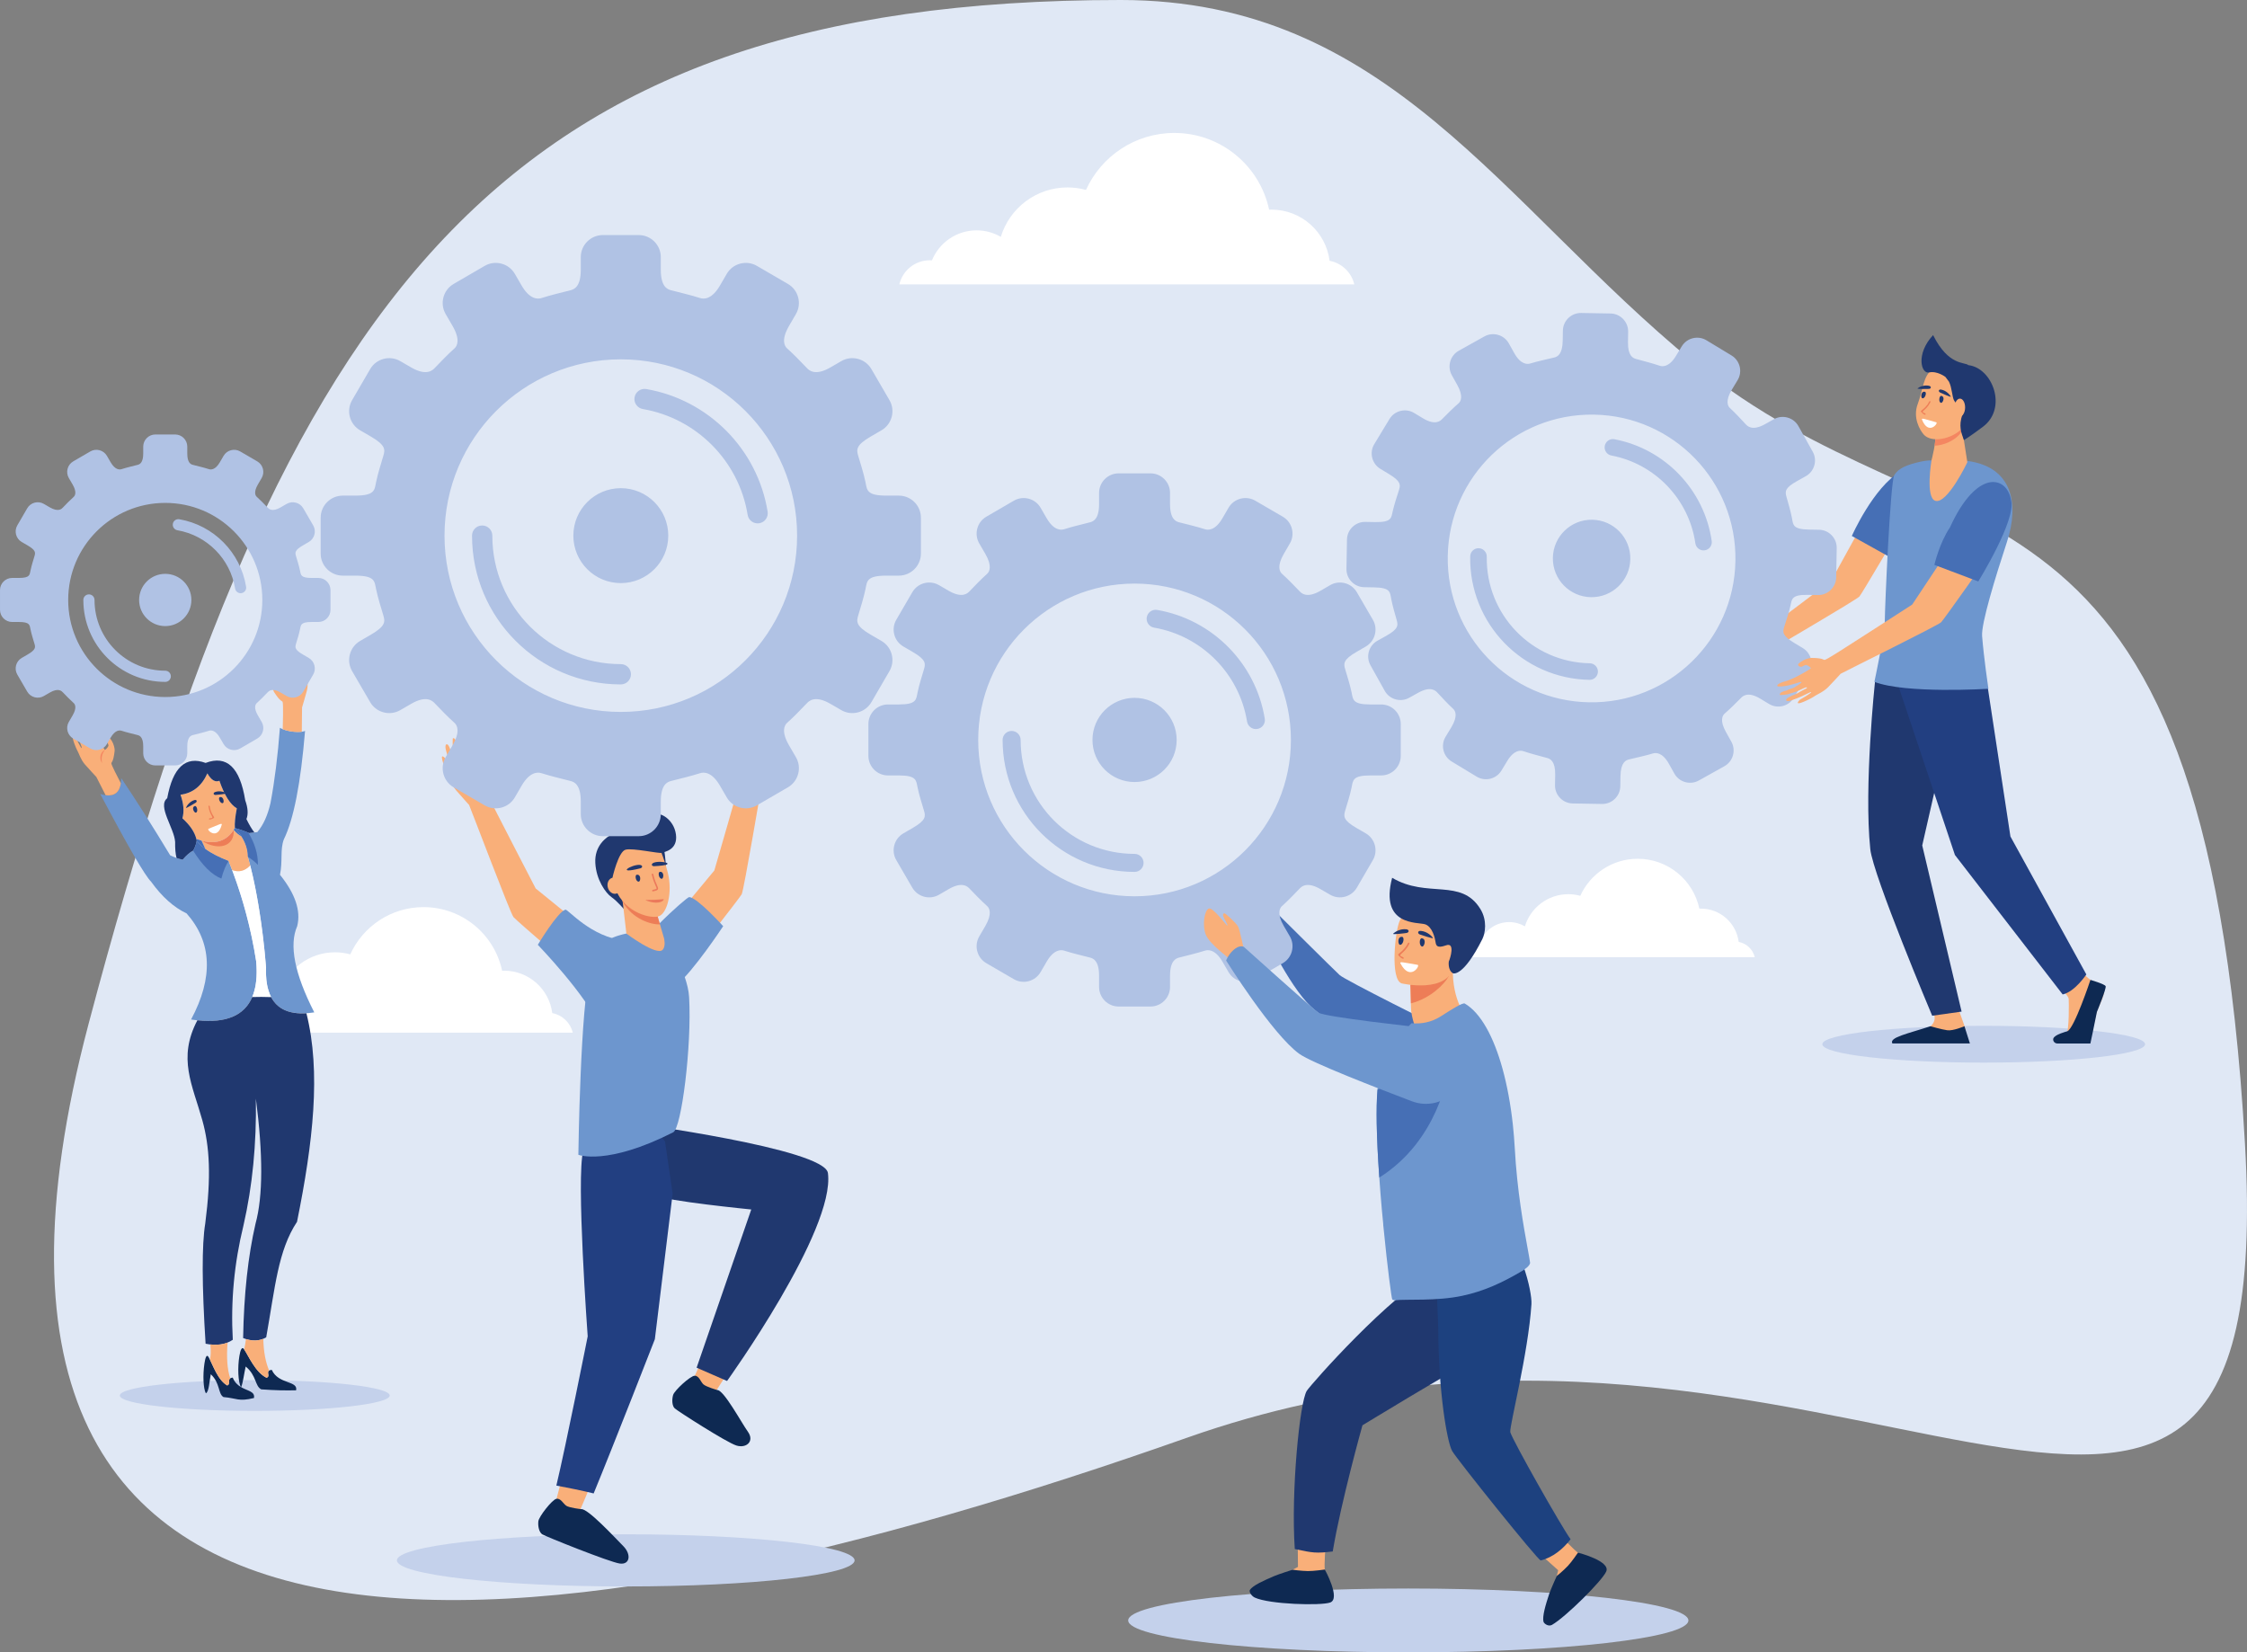 <?xml version="1.0" encoding="UTF-8"?><svg id="a" xmlns="http://www.w3.org/2000/svg" viewBox="0 0 2135.23 1570.17"><rect x="0" y="0" width="2135.23" height="1570.17" fill="#808080" stroke="none"/><path d="M1065.04,0c253.91,0,360.89,193.61,544.19,344.12,242.62,199.21,485.2,69.53,524.06,742.59,34.56,599.04-396.84,64.85-1005.13,279.43C519.89,1580.74-99.63,1667.14,84.2,972.86,268.03,278.58,475.07,0,1065.04,0Z" style="fill:#e0e8f5; fill-rule:evenodd;"/><path d="M594.61,1457.97c120.1,0,217.46,11.1,217.46,24.79s-97.36,24.78-217.46,24.78-217.45-11.09-217.45-24.78,97.36-24.79,217.45-24.79Z" style="fill:#c4d1eb; fill-rule:evenodd;"/><path d="M1338.24,1509.49c147,0,266.18,13.59,266.18,30.34s-119.17,30.34-266.18,30.34-266.16-13.58-266.16-30.34,119.16-30.34,266.16-30.34Z" style="fill:#c4d1eb; fill-rule:evenodd;"/><path d="M1654.16,605.4c10.89-.52,10.55,1.34,11.95,1.2,1.63-.1,19.24-13.5,19.24-13.5,0,0,52.07-39.09,54.8-41.29l32.49-58.94,33.87,7.83s-37.05,63.15-39.57,66.13c-2.49,2.92-79.06,47.6-85.69,51.78,0,0-6.05,7.86-10.01,12.67-3.97,4.81-9.87,7.58-11.2,8.78-.2,.15-4.84,3.86-11.76,6.82-5.97,2.63-1.52-2.54-1.52-2.54,0,0,10.2-6.81,9.53-7.5-.52-.57-5.87,3.48-12.44,6.42-1.69,.76-3.35,1.47-4.89,2.12-4.05,1.75-6.3-.19-2.35-2.72,1.39-.89,3.74-2.28,5.55-3.04,1.97-.87,3.5-2.27,5.04-3.2,3.05-1.88,5.32-3.26,5.17-3.32-.19-.09,.15-.91-1.67-.15-2.2,.89-6.41,3.82-9.74,4.9-1.88,.61-5.73,2.11-5.73,2.11,0,0-6.53,1.76-6.71,1.4-1.04-1.83,3.27-4.43,5.91-4.89,1.54-1.22,5.63-2.67,5.63-2.67,0,0,7.62-4.83,6.96-5.92-.53-.92-21.03,7.12-21.96,5.24-.74-1.58,5.31-4.29,5.31-4.29,0,0,3.79-1.34,5.02-1.9,1.43-.65,5.59-2.91,5.59-2.91,0,0,14.08-8.46,13.36-9.46-.7-.99-3.57-2.74-4.63-2.5-1.06,.23-2.78,1.66-3.81,1.84-1.07,.23-2.64-.39-3.03-1.64-.36-1.29,4.32-4.31,4.32-4.31,0,0,3.8-2.42,6.96-2.55Z" style="fill:#f9af79; fill-rule:evenodd;"/><path d="M1759.72,509.31l34.84,19.39s14.92-29.13,21.25-43.38c7.66-17.28,15.45-40.1,13.16-40.53-6.46-1.17-15.21-1.39-22.77,3.01-26.16,15.32-46.47,61.5-46.47,61.5Z" style="fill:#466fb5; fill-rule:evenodd;"/><path d="M1214.42,875.45s-7.71-19.95-9.87-22.72c-2.17-2.78-13.28-10.08-14.19-9.66-.92,.41-1.27,1.35-.2,3.19,1.07,1.84,5.71,7.13,4.76,7.23-.95,.11-15.47-14.36-18.95-12.28-3.48,2.08-3.55,15.43,1.23,23.41,4.79,8.01,23.99,17.13,24.98,18.35,8.41,10.39,12.24-7.52,12.24-7.52Z" style="fill:#f9af79; fill-rule:evenodd;"/><path d="M1205.88,872.33c6.55-4.45,7.86-4.27,7.86-4.27,0,0,54.02,53.72,59.3,58.54,5.29,4.81,95.83,49.86,95.83,49.86l1.77,73.55s-111.73-80.98-124.88-93.45c-21.75-20.6-47.18-75.82-47.18-75.82,0,0,2.15-4.92,7.29-8.41Z" style="fill:#466fb5; fill-rule:evenodd;"/><path d="M593.99,865.18s-7.22-8.73-12.88-12.65c-5.65-3.98-14.56-16.46-15.41-32.56-.85-16.15,10.15-24.51,16.44-27.51,6.28-3.04,31.14-7.39,40.16-4.8,9.04,2.59,10.42,34.95,10.42,34.95l-8.88,26.73-29.86,15.83Z" style="fill:#20386f; fill-rule:evenodd;"/><path d="M658.97,1310.16l.13,19.71,21.12-7.73s11.72-18.3,26.96-42.73c-9.64-4.2-19.66-7.75-29.71-11.4-10.4,24.6-18.5,42.15-18.5,42.15Z" style="fill:#f9af79; fill-rule:evenodd;"/><path d="M681.53,1320.87s-10.61-3.03-13.18-5.44c-2.59-2.4-4.09-8.3-8.3-8.12-4.2,.19-19.18,13.98-20.41,18.25-1.29,4.49-1.05,10.42,1.59,12.8,2.62,2.44,49.05,32.25,58.48,35.23,9.42,2.99,17.5-3.92,11.02-13.03-6.47-9.13-23-39.91-29.21-39.68Z" style="fill:#0e2952; fill-rule:evenodd;"/><path d="M598.4,1066.86s185.34,24.56,188.35,47.86c7.04,54.46-95.86,197.56-95.86,197.56l-28.93-12.62,51.93-150.34s-82.79-8.19-90.19-13.35c-7.41-5.16-25.3-69.11-25.3-69.11Z" style="fill:#20386f; fill-rule:evenodd;"/><path d="M528.07,1427.22l3.39,19.43,19.54-11.11s8.57-19.98,19.55-46.63c-10.21-2.52-20.67-4.4-31.19-6.33-6.23,25.97-11.3,44.63-11.3,44.63Z" style="fill:#f9af79; fill-rule:evenodd;"/><path d="M552.11,1434.07s-10.99-1.26-13.92-3.17c-2.94-1.93-5.42-7.51-9.51-6.64-4.11,.85-16.62,16.92-17.11,21.3-.54,4.65,.68,10.45,3.67,12.41,3,1.96,63.82,26.38,73.62,27.77,9.8,1.41,11.25-8.71,3.36-16.61-7.88-7.95-34.04-36.33-40.11-35.06Z" style="fill:#0e2952; fill-rule:evenodd;"/><path d="M631.94,1084.64l-17.46-22.83s-53.34,8.01-60.25,32.08c-6.91,24.05,4.23,175.99,4.23,175.99,0,0-20.74,104.04-29.78,141.79,10.53,1.93,25.22,4.94,35.44,7.48,19.02-46.13,58.15-146.53,58.15-146.53l16.91-138.31-7.25-49.68Z" style="fill:#223f81; fill-rule:evenodd;"/><path d="M701.17,713.47c3.72,11.85,5.49,10.75,5.93,12.29,.51,1.78-6.59,26.05-6.59,26.05,0,0-20.47,71.54-21.72,75.4l-48.72,58.68,21.28,33.06s51.35-65.28,53.45-69.18c2.12-3.86,18.88-103.91,20.63-112.7,0,0,5.83-9.66,9.3-15.84,3.46-6.18,4.08-13.66,4.79-15.55,.11-.28,2.14-6.72,2.59-15.37,.38-7.44-3.3-.55-3.3-.55,0,0-3.11,13.64-4.1,13.25-.77-.33,1.35-7.72,1.85-15.96,.13-2.1,.25-4.2,.35-6.08,.25-5.03-2.68-6.63-3.76-1.4-.39,1.83-.93,4.94-1.04,7.2-.11,2.41-.95,4.64-1.36,6.68-.78,4.03-1.29,6.98-1.44,6.85-.19-.17-.88,.52-.82-1.72,.09-2.72,1.49-8.42,1.33-12.39-.11-2.27-.02-7.01-.02-7.01,0,0-1.19-7.16-1.62-7.24-2.33-.36-2.87,4.77-2.33,7.84-.64,2.14-.58,7.11-.58,7.11,0,0-2.08,10.09-3.47,9.81-.59-.1-.04-6.48-.46-12.8-.38-5.85-1.69-11.69-2.83-11.8-1.93-.17-2.18,6.41-2.18,6.41,0,0,.06,4.61-.03,6.13-.12,1.79-.83,7.16-.83,7.16,0,0-3.36,18.52-4.66,18.13-1.3-.39-4.24-2.72-4.41-3.94-.19-1.21,.63-3.64,.46-4.86-.18-1.21-1.43-2.65-2.9-2.54-1.46,.11-2.81,6.37-2.81,6.37,0,0-1.06,5.07,.02,8.51Z" style="fill:#f9af79; fill-rule:evenodd;"/><path d="M654.96,852.44c-2.36-.15-56.25,47.67-54.41,62.2,1.81,14.52,26.65,33.66,42.31,21.34,15.65-12.36,44.35-55.87,44.35-55.87,0,0-24.64-27.21-32.25-27.67Z" style="fill:#6d96ce; fill-rule:evenodd;"/><path d="M630.78,890.27c.66,.45,22.63,32.13,24.06,57.43,2.61,46.27-7.24,124.26-15.11,128.27-63.05,32.01-90.14,21.38-90.14,21.38,0,0,1.82-142.19,11.49-176.07,4.03-14.07,9.81-26.53,24.12-31.42,3.26-1.16,30.31-10.21,45.58,.41Z" style="fill:#6d96ce; fill-rule:evenodd;"/><path d="M623.12,864.74l7.82,26.65s2.04,7.47-1.21,11.12c-5.57,6.34-34.51-15.37-34.51-15.37l-5.01-43.24,32.9,20.85Z" style="fill:#f9af79; fill-rule:evenodd;"/><path d="M591.73,856.92c9.12,16.29,26.59,21.77,35.41,21.5l-4.01-13.67-32.9-20.85,1.5,13.03Z" style="fill:#ed7d57; fill-rule:evenodd;"/><path d="M595.82,798.44c11.74-7.35,27.31-1.98,32.29,10.73,2.16,5.49,4.59,12.53,6.54,20.33,4.7,18.83-.83,39.51-9.41,41.46-8.58,2.01-35.13-4.77-42.18-31.39-4.36-16.46,.44-33.42,12.76-41.13Z" style="fill:#f9af79; fill-rule:evenodd;"/><path d="M589.87,840.22c.97,4.18-1.03,8.18-4.43,9-3.41,.77-6.95-1.97-7.92-6.16-.95-4.15,1.03-8.18,4.44-8.95,3.4-.82,6.94,1.93,7.92,6.11Z" style="fill:#f9af79; fill-rule:evenodd;"/><path d="M581.95,834.1s-3.51-8.72-4.24-17.62c-.71-8.86,4.32-22.43,12.88-25.83,8.53-3.4,29.82-3.73,31.49-9.85,1.67-6.12,1.76-5.56,2.53-6.58,1.73-2.39,15.61,3.69,17.69,18.59,2.09,14.89-11.05,16.73-13.5,17.58-2.46,.91-27.3-4.72-34.26-3-6.97,1.66-12.58,26.71-12.58,26.71Z" style="fill:#20386f; fill-rule:evenodd;"/><path d="M464.98,737.05c-1.35,12.35-3.3,11.61-3.42,13.2-.15,1.84,11.52,24.28,11.52,24.28,0,0,33.98,66.19,35.96,69.74l59.19,48.1-14.45,36.55s-63.06-54.05-65.87-57.47c-2.83-3.37-38.71-98.26-42.14-106.54,0,0-7.6-8.35-12.2-13.73-4.6-5.39-6.65-12.61-7.72-14.33-.16-.25-3.4-6.17-5.52-14.57-1.82-7.23,3.13-1.18,3.13-1.18,0,0,5.69,12.78,6.59,12.2,.69-.47-2.82-7.31-4.92-15.3-.54-2.03-1.06-4.07-1.53-5.9-1.22-4.89,1.33-7.03,3.41-2.11,.73,1.72,1.87,4.67,2.42,6.86,.57,2.34,1.84,4.36,2.63,6.29,1.55,3.8,2.62,6.6,2.75,6.44,.15-.2,.96,.34,.47-1.84-.61-2.65-3.1-7.97-3.71-11.9-.34-2.25-1.33-6.88-1.33-6.88,0,0-.23-7.25,.18-7.41,2.22-.81,3.74,4.12,3.81,7.24,1.04,1.98,1.95,6.87,1.95,6.87,0,0,4,9.49,5.31,8.95,.56-.22-1.22-6.37-2.04-12.64-.76-5.81-.61-11.8,.49-12.12,1.86-.55,3.38,5.87,3.38,5.87,0,0,.84,4.53,1.23,6.01,.46,1.73,2.2,6.86,2.2,6.86,0,0,6.9,17.51,8.1,16.88,1.2-.64,3.63-3.5,3.56-4.72-.06-1.23-1.32-3.45-1.4-4.68-.05-1.23,.89-2.88,2.35-3.06,1.46-.18,4,5.7,4,5.7,0,0,2.02,4.77,1.63,8.36Z" style="fill:#f9af79; fill-rule:evenodd;"/><path d="M537.32,864.4c2.29-.61,24.41,26.39,56.59,29.4,1.05,14.59-6.93,89.84-24.68,80.81-11.61-28.48-58.17-76.81-58.17-76.81,0,0,18.89-31.47,26.26-33.4Z" style="fill:#6d96ce; fill-rule:evenodd;"/><path d="M614.07,855.18c6.35,.03,9.86-.19,16.03-.71,2.47-.22-2.61,6.67-16.38,1.08-.33-.13-.15-.36,.34-.36Z" style="fill:#eb795b; fill-rule:evenodd;"/><path d="M607.87,821.87c3.08,.23,2.9,2.68,.63,3.26-24.29,6.09-8.26-3.84-.63-3.26Z" style="fill:#20386f; fill-rule:evenodd;"/><path d="M621.24,819.79c-2.88,1.11-2,3.41,.35,3.31,25.01-1.22,6.79-6.08-.35-3.31Z" style="fill:#20386f; fill-rule:evenodd;"/><path d="M620.39,847.05l.16-.02c2.69-.59,4.11-.96,4.62-1.97,.47-.93,0-1.97-.85-3.88-.94-2.09-2.37-5.28-3.6-10.54-.09-.38-.48-.61-.86-.53-.38,.08-.62,.47-.53,.86,1.26,5.37,2.71,8.64,3.68,10.8,.56,1.25,1.04,2.32,.87,2.64-.23,.45-2.13,.88-3.65,1.21-.38,.1-.63,.47-.54,.87,.07,.32,.37,.55,.7,.55Z" style="fill:#eb795b; fill-rule:evenodd;"/><path d="M628.94,835.03c1.76-.18,2.42-7.02-1.84-6.56-2.27,.24-1.03,6.87,1.84,6.56Z" style="fill:#20386f; fill-rule:evenodd;"/><path d="M607.02,837.78c1.76-.2,2.42-7.01-1.84-6.56-2.27,.24-1.04,6.86,1.84,6.56Z" style="fill:#20386f; fill-rule:evenodd;"/><path d="M460.59,252.64l-29.53,17.18c-9.96,5.78-13.36,18.67-7.57,28.62l6.52,11.21c7.69,13.22,4.34,19.2,1.95,21.34-6.57,5.88-12.66,12.27-18.77,18.62-1.8,1.87-7.5,8.25-22.51-.48l-10.3-5.97c-9.95-5.79-22.83-2.38-28.62,7.57l-17.18,29.53c-5.79,9.95-2.38,22.84,7.58,28.62l10.19,5.92c14.08,8.19,13.72,12.38,11.93,18.35-2.45,8.19-5.08,16.39-6.87,24.87-1.59,7.55-.87,12.95-20.02,12.95h-11.73c-11.53,0-20.94,9.41-20.94,20.94v34.15c0,11.54,9.41,20.94,20.94,20.94h11.73c19.15,0,18.43,5.4,20.02,12.95,1.79,8.48,4.42,16.68,6.87,24.87,1.78,5.97,2.15,10.17-11.93,18.35l-10.19,5.92c-9.95,5.79-13.37,18.67-7.58,28.62l17.18,29.53c5.79,9.96,18.67,13.37,28.62,7.57l10.3-5.97c15.01-8.73,20.72-2.34,22.51-.47,6.11,6.36,12.2,12.74,18.77,18.62,2.39,2.14,5.74,8.11-1.95,21.33l-6.52,11.21c-5.79,9.96-2.38,22.83,7.57,28.62l29.53,17.17c9.96,5.79,22.84,2.39,28.62-7.57l6.5-11.18c7.81-13.42,15.49-12.89,18.73-11.86,9.42,3,18.11,4.94,27.83,7.47,3.55,.92,9.63,3.51,9.63,19.49v11.98c0,11.53,9.4,20.94,20.94,20.94h34.15c11.53,0,20.94-9.41,20.94-20.94v-11.98c0-15.99,6.08-18.57,9.63-19.49,9.72-2.53,18.41-4.47,27.83-7.47,3.24-1.04,10.93-1.57,18.73,11.86l6.5,11.18c5.79,9.96,18.67,13.36,28.62,7.57l29.53-17.17c9.96-5.79,13.37-18.67,7.57-28.62l-6.52-11.21c-7.69-13.22-4.34-19.2-1.95-21.33,6.57-5.88,12.66-12.27,18.77-18.62,1.8-1.87,7.5-8.26,22.51,.47l10.3,5.97c9.95,5.79,22.83,2.39,28.62-7.57l17.17-29.53c5.79-9.96,2.38-22.84-7.57-28.62l-10.2-5.92c-14.07-8.18-13.72-12.38-11.93-18.35,2.44-8.19,5.08-16.39,6.87-24.87,1.59-7.55,.87-12.95,20.02-12.95h11.73c11.53,0,20.94-9.4,20.94-20.94v-34.15c0-11.53-9.41-20.94-20.94-20.94h-11.73c-19.15,0-18.43-5.4-20.02-12.95-1.79-8.48-4.43-16.68-6.87-24.87-1.79-5.97-2.14-10.17,11.93-18.35l10.2-5.92c9.95-5.79,13.37-18.67,7.57-28.62l-17.17-29.53c-5.79-9.96-18.67-13.36-28.62-7.57l-10.3,5.97c-15.01,8.73-20.72,2.35-22.51,.48-6.12-6.36-12.2-12.74-18.77-18.62-2.39-2.14-5.74-8.12,1.95-21.34l6.52-11.21c5.79-9.95,2.38-22.83-7.57-28.62l-29.53-17.18c-9.96-5.79-22.84-2.39-28.62,7.57l-6.5,11.18c-7.81,13.42-15.49,12.89-18.73,11.86-9.42-3-18.11-4.94-27.83-7.47-3.55-.92-9.63-3.5-9.63-19.49v-11.99c0-11.53-9.41-20.93-20.94-20.93h-34.15c-11.53,0-20.94,9.41-20.94,20.93v11.99c0,15.99-6.08,18.57-9.63,19.49-9.72,2.53-18.41,4.47-27.83,7.47-3.25,1.04-10.93,1.57-18.73-11.86l-6.5-11.18c-5.79-9.96-18.67-13.37-28.62-7.57h0Zm129.34,211.25c24.91,0,45.1,20.19,45.1,45.1s-20.19,45.1-45.1,45.1-45.1-20.19-45.1-45.1,20.19-45.1,45.1-45.1h0Zm-141.39,45.1c0-5.33,4.32-9.65,9.65-9.65s9.65,4.32,9.65,9.65c0,33.72,13.66,64.24,35.76,86.33,22.09,22.09,52.61,35.76,86.33,35.76,5.32,0,9.64,4.32,9.64,9.65s-4.32,9.65-9.64,9.65c-39.04,0-74.39-15.83-99.97-41.41-25.58-25.58-41.41-60.93-41.41-99.97h0Zm280.91-22.77c.83,5.25-2.75,10.17-7.99,11.01-5.24,.83-10.17-2.75-11-7.99-4.15-25.57-16.27-48.5-33.73-66.14-17.48-17.65-40.31-30.01-65.85-34.41-5.24-.89-8.77-5.88-7.88-11.12,.89-5.25,5.87-8.77,11.12-7.88,29.58,5.1,56.01,19.41,76.25,39.85,20.22,20.42,34.27,47.01,39.08,76.69h0Zm-139.52-144.76c92.52,0,167.52,75,167.52,167.52s-75,167.53-167.52,167.53-167.53-75.01-167.53-167.53,75-167.52,167.53-167.52Z" style="fill:#b0c2e4; fill-rule:evenodd;"/><path d="M963.43,475.78l-26.18,15.23c-8.83,5.13-11.85,16.55-6.71,25.38l5.78,9.94c6.82,11.73,3.85,17.03,1.73,18.92-5.83,5.22-11.23,10.88-16.65,16.52-1.59,1.65-6.65,7.32-19.96-.42l-9.13-5.3c-8.83-5.13-20.25-2.11-25.38,6.72l-15.23,26.19c-5.14,8.83-2.12,20.25,6.71,25.39l9.05,5.25c12.49,7.26,12.16,10.98,10.58,16.28-2.17,7.27-4.51,14.54-6.09,22.06-1.42,6.69-.78,11.48-17.76,11.48h-10.41c-10.23,0-18.57,8.34-18.57,18.57v30.3c0,10.23,8.34,18.57,18.57,18.57h10.41c16.98,0,16.34,4.79,17.76,11.48,1.59,7.52,3.92,14.79,6.09,22.06,1.58,5.3,1.91,9.02-10.58,16.28l-9.05,5.25c-8.83,5.14-11.85,16.56-6.71,25.39l15.23,26.19c5.13,8.83,16.55,11.85,25.38,6.71l9.13-5.3c13.31-7.75,18.37-2.09,19.96-.42,5.42,5.64,10.83,11.29,16.65,16.51,2.12,1.9,5.09,7.2-1.73,18.92l-5.78,9.93c-5.14,8.83-2.12,20.26,6.71,25.39l26.18,15.23c8.83,5.14,20.25,2.11,25.39-6.72l5.76-9.9c6.92-11.91,13.73-11.44,16.61-10.52,8.35,2.65,16.06,4.37,24.68,6.62,3.15,.83,8.54,3.11,8.54,17.29v10.63c0,10.23,8.34,18.57,18.58,18.57h30.29c10.23,0,18.56-8.34,18.56-18.57v-10.63c0-14.18,5.4-16.46,8.54-17.29,8.62-2.25,16.33-3.96,24.68-6.62,2.87-.92,9.68-1.39,16.61,10.52l5.77,9.9c5.14,8.83,16.56,11.86,25.39,6.72l26.19-15.23c8.83-5.13,11.84-16.55,6.71-25.39l-5.78-9.93c-6.83-11.72-3.85-17.02-1.73-18.92,5.83-5.22,11.23-10.87,16.65-16.51,1.59-1.67,6.65-7.33,19.97,.42l9.13,5.3c8.83,5.14,20.26,2.11,25.39-6.71l15.23-26.19c5.14-8.83,2.12-20.25-6.71-25.39l-9.05-5.25c-12.48-7.26-12.16-10.98-10.58-16.28,2.17-7.27,4.51-14.54,6.1-22.06,1.41-6.7,.77-11.48,17.75-11.48h10.4c10.23,0,18.58-8.34,18.58-18.57v-30.3c0-10.23-8.34-18.57-18.58-18.57h-10.4c-16.98,0-16.34-4.79-17.75-11.48-1.59-7.52-3.93-14.79-6.1-22.06-1.58-5.3-1.9-9.02,10.58-16.28l9.05-5.25c8.83-5.14,11.85-16.56,6.71-25.39l-15.23-26.19c-5.13-8.83-16.55-11.85-25.39-6.72l-9.13,5.3c-13.32,7.74-18.38,2.08-19.97,.42-5.42-5.64-10.83-11.3-16.65-16.52-2.12-1.89-5.1-7.2,1.73-18.92l5.78-9.94c5.13-8.83,2.11-20.25-6.71-25.38l-26.19-15.23c-8.83-5.13-20.25-2.12-25.39,6.71l-5.77,9.92c-6.93,11.91-13.74,11.44-16.61,10.51-8.36-2.66-16.06-4.38-24.68-6.62-3.15-.82-8.54-3.11-8.54-17.29v-10.63c0-10.23-8.33-18.57-18.56-18.57h-30.29c-10.23,0-18.58,8.34-18.58,18.57v10.63c0,14.18-5.39,16.47-8.54,17.29-8.62,2.24-16.33,3.96-24.68,6.62-2.88,.92-9.69,1.39-16.61-10.51l-5.76-9.92c-5.14-8.83-16.56-11.85-25.39-6.71h0Zm114.71,187.35c22.09,0,40,17.91,40,40s-17.91,40-40,40-40.01-17.91-40.01-40,17.9-40,40.01-40h0Zm-125.4,40.01c0-4.73,3.83-8.56,8.56-8.56s8.56,3.83,8.56,8.56c0,29.89,12.12,56.97,31.71,76.56,19.59,19.59,46.67,31.71,76.57,31.71,4.72,0,8.55,3.83,8.55,8.56s-3.83,8.56-8.55,8.56c-34.63,0-65.98-14.04-88.67-36.73-22.69-22.69-36.73-54.04-36.73-88.66h0Zm249.13-20.2c.74,4.65-2.43,9.02-7.09,9.76-4.65,.74-9.03-2.44-9.76-7.09-3.69-22.68-14.43-43.01-29.92-58.65-15.5-15.66-35.74-26.61-58.4-30.53-4.64-.79-7.78-5.21-6.98-9.86,.79-4.65,5.2-7.78,9.86-6.99,26.23,4.53,49.68,17.21,67.62,35.34,17.94,18.12,30.39,41.69,34.66,68.02h0Zm-123.74-128.38c82.05,0,148.57,66.52,148.57,148.58s-66.52,148.57-148.57,148.57-148.58-66.52-148.58-148.57,66.52-148.58,148.58-148.58Z" style="fill:#b0c2e4; fill-rule:evenodd;"/><path d="M1410.52,319.71l-24.33,13.59c-8.2,4.58-11.17,15.04-6.58,23.24l5.16,9.24c6.08,10.89,3.26,15.73,1.28,17.44-5.44,4.7-10.5,9.83-15.58,14.93-1.49,1.5-6.23,6.63-18.35-.7l-8.32-5.02c-8.04-4.86-18.6-2.27-23.46,5.78l-14.43,23.85c-4.86,8.04-2.27,18.59,5.77,23.46l8.24,4.97c11.38,6.88,11.02,10.3,9.48,15.15-2.12,6.65-4.38,13.3-5.96,20.19-1.41,6.14-.9,10.55-16.52,10.28l-9.58-.17c-9.4-.16-17.21,7.38-17.37,16.79l-.49,27.87c-.16,9.41,7.38,17.22,16.79,17.38l9.58,.17c15.62,.27,14.95,4.66,16.15,10.85,1.34,6.94,3.37,13.67,5.26,20.39,1.36,4.9,1.6,8.33-10,14.81l-8.4,4.69c-8.2,4.58-11.17,15.04-6.59,23.24l13.59,24.34c4.58,8.2,15.04,11.16,23.25,6.58l8.48-4.73c12.37-6.91,16.93-1.62,18.37-.07,4.89,5.27,9.78,10.57,15.06,15.46,1.92,1.78,4.56,6.7-1.89,17.38l-5.48,9.05c-4.86,8.04-2.26,18.6,5.78,23.46l23.84,14.43c8.04,4.86,18.6,2.27,23.46-5.78l5.47-9.03c6.55-10.84,12.82-10.3,15.44-9.41,7.65,2.58,14.71,4.29,22.6,6.48,2.89,.81,7.81,3,7.59,16.04l-.18,9.78c-.16,9.41,7.38,17.21,16.8,17.37l27.86,.48c9.41,.17,17.22-7.37,17.38-16.79l.16-9.77c.23-13.05,5.23-15.06,8.14-15.77,7.96-1.93,15.08-3.39,22.81-5.7,2.66-.8,8.94-1.12,15.12,9.94l5.15,9.22c4.58,8.2,15.04,11.16,23.24,6.58l24.33-13.6c8.2-4.58,11.16-15.04,6.59-23.24l-5.16-9.24c-6.08-10.89-3.27-15.73-1.29-17.44,5.45-4.71,10.51-9.83,15.58-14.93,1.5-1.5,6.25-6.63,18.37,.7l8.32,5.02c8.04,4.87,18.59,2.27,23.46-5.77l14.42-23.85c4.86-8.04,2.27-18.6-5.78-23.46l-8.24-4.98c-11.37-6.88-11.02-10.3-9.47-15.14,2.11-6.65,4.37-13.3,5.95-20.19,1.41-6.14,.89-10.55,16.52-10.28l9.56,.17c9.42,.16,17.22-7.38,17.38-16.79l.49-27.87c.16-9.41-7.38-17.22-16.79-17.38l-9.57-.16c-15.62-.27-14.96-4.66-16.15-10.85-1.34-6.94-3.37-13.67-5.26-20.39-1.38-4.9-1.6-8.33,10-14.81l8.4-4.69c8.2-4.58,11.17-15.04,6.59-23.25l-13.59-24.33c-4.58-8.21-15.05-11.17-23.25-6.59l-8.48,4.73c-12.38,6.91-16.94,1.62-18.38,.07-4.89-5.27-9.77-10.57-15.05-15.46-1.93-1.78-4.56-6.7,1.89-17.38l5.47-9.05c4.87-8.05,2.27-18.6-5.78-23.46l-23.84-14.43c-8.04-4.87-18.6-2.27-23.46,5.77l-5.46,9.03c-6.55,10.84-12.82,10.3-15.45,9.41-7.64-2.58-14.71-4.28-22.6-6.48-2.89-.8-7.81-3-7.58-16.04l.17-9.77c.16-9.41-7.37-17.22-16.79-17.38l-27.86-.48c-9.42-.17-17.22,7.37-17.38,16.78l-.17,9.78c-.23,13.05-5.22,15.06-8.13,15.77-7.96,1.93-15.08,3.38-22.82,5.7-2.66,.8-8.93,1.12-15.11-9.94l-5.14-9.21c-4.58-8.2-15.05-11.16-23.25-6.58h0Zm102.54,174.17c20.32,.35,36.52,17.11,36.16,37.43-.36,20.32-17.11,36.51-37.43,36.16-20.32-.35-36.51-17.12-36.16-37.43,.35-20.32,17.1-36.51,37.43-36.16h0Zm-115.99,34.81c.08-4.35,3.66-7.81,8.01-7.74,4.35,.08,7.82,3.66,7.73,8.01-.47,27.5,10.24,52.6,27.96,70.93,17.71,18.34,42.42,29.92,69.93,30.39,4.34,.08,7.81,3.66,7.73,8.01-.07,4.35-3.67,7.81-8.01,7.73-31.85-.55-60.46-13.96-80.98-35.19-20.52-21.23-32.93-50.3-32.38-82.15h0Zm229.51-14.62c.6,4.29-2.39,8.26-6.68,8.87-4.29,.6-8.26-2.39-8.87-6.68-3.03-20.92-12.59-39.79-26.59-54.43-14.01-14.65-32.46-25.05-53.24-29-4.26-.8-7.07-4.92-6.26-9.18,.8-4.27,4.91-7.08,9.17-6.27,24.07,4.58,45.44,16.62,61.65,33.58,16.21,16.95,27.3,38.84,30.81,63.12h0Zm-111.8-120.07c75.49,1.31,135.62,63.56,134.32,139.04-1.31,75.48-63.56,135.62-139.04,134.32-75.48-1.3-135.63-63.56-134.32-139.04,1.31-75.48,63.56-135.62,139.04-134.31Z" style="fill:#b0c2e4; fill-rule:evenodd;"/><path d="M1286.93,270.22h-432.33c3.11-13.14,14.9-22.91,28.98-22.91,.67,0,1.36,.03,2.02,.08,6.83-16.71,23.25-28.5,42.43-28.5,8.39,0,16.24,2.27,23,6.19,8.24-27.18,33.49-46.97,63.37-46.97,6.08,0,11.97,.83,17.56,2.37,14.46-31.93,46.61-54.14,83.94-54.14,44.28,0,81.26,31.25,90.1,72.9,.74-.03,1.49-.05,2.23-.05,28.37,0,51.78,21.21,55.23,48.63,11.58,2.17,20.79,11.02,23.47,22.39Z" style="fill:#fff; fill-rule:evenodd;"/><path d="M1667.46,909.59h-281.11c2.02-8.54,9.68-14.89,18.84-14.89,.44,0,.88,.02,1.32,.06,4.43-10.87,15.11-18.53,27.58-18.53,5.46,0,10.56,1.46,14.96,4.02,5.36-17.68,21.78-30.54,41.2-30.54,3.96,0,7.78,.53,11.42,1.54,9.4-20.76,30.3-35.2,54.58-35.2,28.79,0,52.83,20.32,58.58,47.4,.49-.02,.97-.03,1.46-.03,18.45,0,33.66,13.79,35.91,31.62,7.52,1.42,13.53,7.17,15.28,14.56Z" style="fill:#fff; fill-rule:evenodd;"/><path d="M544.26,981.28H185.81c2.58-10.89,12.35-19,24.03-19,.55,0,1.12,.02,1.68,.07,5.66-13.85,19.28-23.62,35.17-23.62,6.96,0,13.46,1.88,19.07,5.13,6.84-22.53,27.77-38.94,52.54-38.94,5.04,0,9.92,.69,14.55,1.96,11.99-26.47,38.64-44.89,69.6-44.89,36.71,0,67.37,25.91,74.69,60.44,.62-.02,1.24-.04,1.86-.04,23.52,0,42.92,17.58,45.79,40.32,9.6,1.8,17.24,9.14,19.46,18.58Z" style="fill:#fff; fill-rule:evenodd;"/><path d="M242.1,1311.47c70.82,0,128.23,6.55,128.23,14.62s-57.41,14.62-128.23,14.62-128.23-6.55-128.23-14.62,57.41-14.62,128.23-14.62Z" style="fill:#c4d1eb; fill-rule:evenodd;"/><path d="M1885.03,974.79c84.69,0,153.35,7.83,153.35,17.48s-68.66,17.49-153.35,17.49-153.33-7.83-153.33-17.49,68.65-17.48,153.33-17.48Z" style="fill:#c4d1eb; fill-rule:evenodd;"/><path d="M258.29,1301.73c-7.21,.68-.39,6.04-5.04,7.49-10.52-5.21-16.83-20.32-21.21-26.93-2.31-3.47-3.69,1.12-4.55,6.24-1.82,10.78-1.23,24.81,1.4,29.48-3.06-1.83-5.96-4.47-7.73-8.94-6.31,.68-1.17,6.04-5.23,7.49-9.19-5.21-13.88-20.33-17.71-26.93-2.01-3.48-3.23,1.12-3.98,6.24-1.62,10.99-1.06,23.71,1.36,28.09,2.95-.95,3.42-11.85,4.7-18.09,9.14,8.58,6.73,18.57,12.08,21.71,12.61,1.01,14.09,4.55,28.95,.89,1.18-6.28-5.83-6.6-12.22-10.32,1.71-3.48,2.91-13.46,4.36-19.61,10.46,8.58,8.65,18.58,14.77,21.71,14.43,1.01,22.21,1.09,33.13,.9,2.02-9.37-16.82-5.48-23.09-19.4Z" style="fill:#0e2952; fill-rule:evenodd;"/><path d="M186.97,799.08c-.8,3.94-1.95,7.01-3.43,9.24-2.95,1.4-6.28,4.26-9.98,8.59-3.69-.72-7.64-2.12-11.86-4.17-16.72-27.68-32.22-52.12-46.48-73.32-.19,14.09-6.85,19.11-19.96,15.06,26.33,49.75,42.44,77.54,48.35,83.38,10.31,14.32,21.55,24.37,33.71,30.11,24.16,27.37,25.58,60.98,4.26,100.81,45.11,6.76,65.73-11.67,61.86-55.32-5.17-33.01-13.89-64.76-26.18-95.24-15.09-5.9-25.19-12.28-30.28-19.14Z" style="fill:#6d96ce; fill-rule:evenodd;"/><path d="M235.47,814.1c.17-5.52-1.74-16.38-12.27-27.16,4.43,1.12,8.93,2.69,13.5,4.7,1.41-.27,4-.57,7.77-.9,5.7-6.61,9.89-15.86,12.6-27.74,3.92-20.86,6.9-44.67,8.92-71.43,7.09,4.33,20.55,4.84,23.89,2.94-4.1,49.84-10.84,84.25-20.21,103.22-3.65,10.17-.87,19.72-3.6,33.55,14.52,18.02,19.98,34.28,16.36,48.77-7.91,17.97-2.51,45.3,16.21,81.98-31.83,4.93-47.1-9.31-45.82-42.71-3.39-42.82-10.48-82.15-17.35-105.22Z" style="fill:#6d96ce; fill-rule:evenodd;"/><path d="M239.7,947.44c5.5-.19,11.48-.18,17.94,.06-3.67-7.01-5.27-16.4-4.82-28.18-3.01-38.06-8.95-73.37-15.05-96.94-4.96,5.3-10.68,6.77-17.18,4.4,10.54,27.86,18.16,56.75,22.84,86.68,1.23,13.88-.01,25.19-3.73,33.98Z" style="fill:#fff; fill-rule:evenodd;"/><path d="M282.25,1161.02c15.22-75.39,22.94-142.22,8.93-198.17-16.48,1.02-27.66-4.09-33.54-15.35-6.46-.23-12.44-.25-17.94-.06-7.45,17.59-24.83,24.95-52.15,22.1-19.01,36.12-4.65,61.33,4.75,95.11,6.9,24.79,8.54,53.16,2.73,98.01-3.32,20.25-3.21,58.32,.33,114.21,10.46,2.11,19.07,.86,25.85-3.75-2.05-36.47,1.33-72.69,10.15-108.66,8.53-37.29,12.46-77.43,11.78-120.45,6.9,53.16,6.79,92.75-.33,118.81-7.11,30.77-11.04,66.98-11.78,108.66,8.28,3.29,15.59,3.08,21.93-.66,8.48-47.46,11.16-82.42,29.29-109.8Z" style="fill:#20386f; fill-rule:evenodd;"/><path d="M222.06,788.6c-3.85,14.31-14.02,17.73-30.53,10.24l3.7,8.07c5.48,3.95,12.82,7.72,22.01,11.31,1.14,2.84,2.26,5.69,3.34,8.56,6.5,2.37,12.22,.9,17.18-4.4-.76-2.95-1.53-5.72-2.29-8.28,.13-4.17-.92-11.38-5.99-19.31-2.16-.99-4.64-3.05-7.43-6.19Z" style="fill:#f9af79; fill-rule:evenodd;"/><path d="M191.54,798.84c13.52,3.68,23.69,.26,30.53-10.24,.38-.6,.76-1.22,1.13-1.86-.35-4.18,.27-10.39,1.85-18.63-6.21-3.56-11.72-12.29-16.53-26.19-4,1.68-7.82-.67-11.46-7.03-5.35,12.01-13.86,18.78-25.53,20.29,3.03,8.56,3.63,16.03,1.8,22.42,7.22,6.51,11.63,13.06,13.26,19.64,1.7,.64,3.35,1.17,4.95,1.61Z" style="fill:#f9af79; fill-rule:evenodd;"/><path d="M195.24,806.91l-3.7-8.07c-1.6-.44-3.25-.97-4.95-1.61,.15,.62,.28,1.23,.38,1.85,1.99,2.68,4.75,5.29,8.27,7.83Z" style="fill:#466fb5; fill-rule:evenodd;"/><path d="M222.06,788.6c2.79,3.14,5.26,5.2,7.43,6.19-1.64-2.57-3.7-5.22-6.28-7.86,0-.06,0-.13-.02-.19-.37,.64-.74,1.26-1.13,1.86Z" style="fill:#466fb5; fill-rule:evenodd;"/><path d="M167.73,815.29c2.01,.71,3.96,1.25,5.83,1.62,3.7-4.32,7.03-7.18,9.98-8.59,1.48-2.23,2.63-5.31,3.43-9.24-.1-.62-.23-1.23-.38-1.85-1.62-6.57-6.04-13.12-13.26-19.63,1.83-6.39,1.23-13.86-1.8-22.42,11.67-1.51,20.18-8.28,25.53-20.29,3.63,6.37,7.45,8.71,11.45,7.03,4.81,13.9,10.32,22.63,16.53,26.19-1.58,8.24-2.2,14.45-1.85,18.63,0,.06,.01,.13,.02,.19,4.43,1.12,8.93,2.69,13.5,4.7,1.03-.2,2.7-.42,5.01-.65-2.24-2.73-4.76-6.95-7.55-12.65,1.85-4.6,1.47-10.55-1.14-17.84-5-31.3-17.55-43.14-37.64-35.51-18.98-6.95-31.15,4.24-36.49,33.54-9.59,7.43,6.69,28.37,7.53,41.56-.11,6.11,.32,11.17,1.31,15.19Z" style="fill:#20386f; fill-rule:evenodd;"/><path d="M235.47,814.1c3.91,2.54,7.12,5.14,9.64,7.77,.1-10.16-2.9-20.33-9.02-30.5-4.36-1.89-8.66-3.37-12.9-4.44,2.58,2.64,4.64,5.29,6.28,7.86,5.06,7.92,6.12,15.13,5.99,19.31Z" style="fill:#466fb5; fill-rule:evenodd;"/><path d="M210.35,834.88c1.93-7.3,4.23-12.85,6.9-16.66-9.19-3.59-16.53-7.37-22.01-11.31-3.52-2.54-6.27-5.15-8.27-7.83-.8,3.94-1.95,7.01-3.43,9.24,8.81,14.14,17.74,22.99,26.81,26.56Z" style="fill:#466fb5; fill-rule:evenodd;"/><path d="M232.06,1282.32c4.38,6.63,10.69,21.69,21.19,26.89,3.9-1.21-.24-5.16,2.52-6.81-3.47-8.14-5.32-18.22-5.55-30.21-4.96,2.05-10.45,2.14-16.49,.24-.42,3.27-.98,6.57-1.67,9.89h0Zm-32.17-4.73c.61,5.92,.49,10.77-.36,14.53,3.61,7.35,8.22,19.8,16.39,24.43,3.35-1.2,.45-5.04,2.86-6.74-2.82-8.43-3.66-19.78-2.52-34.05-4.74,1.91-10.2,2.52-16.37,1.83Z" style="fill:#f9af79; fill-rule:evenodd;"/><path d="M191.54,798.84c15.19,9.79,31.5,6.15,30.53-10.24-6.83,10.5-17.01,13.92-30.53,10.24Z" style="fill:#ed7d57; fill-rule:evenodd;"/><path d="M260.63,657.91c5.89,9.14,7.21,7.79,7.9,9,.86,1.38,.2,23.44,.2,23.44l-.1,2.55c5.71,2.39,13.54,3.05,18.15,2.46,0-7.8,.29-22.32,.25-23.12,0,0,2.86-9.47,4.47-15.47,1.6-6.01,.44-12.4,.63-14.18,0-.24,.33-6.16-1.28-13.5-1.33-6.38-2.94,.24-2.94,.24,0,0,.39,12.22-.56,12.08-.76-.09-.58-6.77-2-13.81-.37-1.82-.75-3.58-1.11-5.2-.93-4.29-3.8-5-3.57-.33,.09,1.65,.32,4.36,.75,6.27,.44,2.1,.19,4.15,.32,5.95,.24,3.57,.44,6.21,.31,6.12-.19-.11-.65,.65-1.09-1.27-.55-2.29-.61-7.41-1.68-10.74-.59-1.89-1.61-5.87-1.61-5.87,0,0-2.36-6.32-2.75-6.25-2.09,.2-1.69,5.21-.54,7.63-.09,1.96,1.11,6.11,1.11,6.11,0,0,.49,8.99-.77,9.08-1.06,.1-6.42-21.2-8.48-20.86-1.72,.31-.4,6.8-.4,6.8,0,0,1.11,3.85,1.37,5.17,.31,1.53,.89,6.23,.89,6.23,0,0,1.29,16.33,.07,16.32-1.21,0-4.29-1.31-4.72-2.3-.43-1-.27-3.22-.71-4.16-.43-1-1.84-1.91-3.08-1.5-1.26,.46-1,6-1,6,0,0,.24,4.49,1.96,7.12Z" style="fill:#f9af79; fill-rule:evenodd;"/><path d="M276.32,662.81c-1.2-4.7-3.74-8.13-8.15-10.06,5.48-.12,9.04,5.52,8.15,10.06Z" style="fill:#f48661; fill-rule:evenodd;"/><path d="M108.91,713.8c-1.25,10.8-3.02,10.17-3.1,11.57-.13,1.28,6.36,13.82,9.04,18.94-1.34,8.68-6.17,12.45-14.48,11.34-3.58-7.12-8.53-16.68-8.8-17.32,0,0-6.76-7.23-10.85-11.89-4.09-4.69-5.88-10.93-6.84-12.44-.11-.21-3.03-5.38-4.83-12.67-1.63-6.31,2.75-1.08,2.75-1.08,0,0,5.06,11.13,5.85,10.58,.64-.42-2.48-6.33-4.32-13.28-.47-1.79-.91-3.54-1.31-5.16-1.07-4.26,1.2-6.16,3.06-1.87,.65,1.52,1.63,4.05,2.1,5.96,.54,2.08,1.67,3.81,2.34,5.48,1.37,3.31,2.35,5.76,2.43,5.62,.12-.19,.86,.3,.41-1.62-.52-2.31-2.73-6.92-3.25-10.38-.31-1.95-1.16-5.98-1.16-5.98,0,0-.68-6.71-.3-6.82,1.96-.74,3.83,3.93,3.85,6.61,.95,1.72,1.72,5.97,1.72,5.97,0,0,3.54,8.28,4.71,7.8,.99-.38-3.63-21.85-1.62-22.46,1.67-.48,3.37,5.92,3.37,5.92,0,0,.71,3.94,1.06,5.24,.4,1.51,1.96,5.98,1.96,5.98,0,0,6.06,15.21,7.16,14.67,1.09-.54,3.27-3.07,3.21-4.15-.06-1.08-1.19-3.01-1.21-4.05-.04-1.08,.81-2.53,2.1-2.71,1.33-.14,3.55,4.94,3.55,4.94,0,0,1.77,4.14,1.39,7.26Z" style="fill:#f9af79; fill-rule:evenodd;"/><path d="M97.01,725.14c-1.01-4.75-.24-8.96,2.85-12.63-4.96,2.31-5.66,8.94-2.85,12.63Z" style="fill:#f48661; fill-rule:evenodd;"/><path d="M186.2,772.21c-1.49,.53-4.7-4.95-1.08-6.23,1.94-.68,3.52,5.36,1.08,6.23Z" style="fill:#20386f; fill-rule:evenodd;"/><path d="M211.81,763.13c1.49-.53,.62-6.83-3-5.54-1.94,.68,.55,6.42,3,5.54Z" style="fill:#20386f; fill-rule:evenodd;"/><path d="M184.57,760.32c2.44-.77,3.06,1.25,1.49,2.41-.46,.34-9.54,5.72-9.32,4.97,.39-1.55,3.22-5.93,7.83-7.37Z" style="fill:#20386f; fill-rule:evenodd;"/><path d="M204.56,752.57c-2.42,.83-1.75,2.84,.19,2.83,.91,0,11.17-1,10.3-1.63-1.44-1.02-6.08-2.72-10.49-1.2Z" style="fill:#20386f; fill-rule:evenodd;"/><path d="M202.95,777.48c-5.18,2.8-5.09,.11-3.47,.06,5.4-.13-.22-2.02-1.35-11.19-.11-.96,.97-1.08,1.17-.3,.13,.54,.39,2.56,.59,3.13,2.27,7.01,4.72,7.39,3.06,8.29Z" style="fill:#ed7d57; fill-rule:evenodd;"/><path d="M210.72,783.68c-4.14,15.41-14.66,4.75-12.6,3.91,10.49-4.28,13.11-5.79,12.6-3.91Z" style="fill:#fff; fill-rule:evenodd;"/><path d="M1481.07,1457.3s15.44,16.67,19.29,18.73c3.85,2.07-1.72,26.27-12.2,27.87-5.91,.93-9.18-4.75-9.18-4.75l1.69-7.02-22.06-19.76,22.47-15.07Z" style="fill:#f9af79; fill-rule:evenodd;"/><path d="M1259.86,1466.12s-1.93,22.27-.8,26.38c1.09,4.16-20.95,16.23-29.34,9.7-4.72-3.7-2.71-9.84-2.71-9.84l6.39-3.39-.28-29.12,26.74,6.26Z" style="fill:#f9af79; fill-rule:evenodd;"/><path d="M1258.93,1491.46s-10.97,1.55-16.16,1.44c-6.7-.12-14.47-1.25-14.47-1.25,0,0-13.45,4.25-17.73,6.12-9.5,4.14-20.1,8.7-22.89,13.17-.88,1.42,1.28,5.53,4.61,7.14,14.01,6.53,62.76,7.86,71.7,4.72,10.29-3.61-5.07-31.33-5.07-31.33Z" style="fill:#0e2952; fill-rule:evenodd;"/><path d="M1363.74,1208.58c3.49-1.71,6.71-3.23,9.79-4.64,10.92,12.52,23.32,26.59,36.04,41.11l-27.68,57.93c3.12-3.48-87.21,51.41-87.21,51.41,0,0-20.52,73.33-28.23,119.9-15.79,1.89-19.02,1.36-36.07-2.33-3.76-54.85,4.75-139.72,11.38-150.29,3.83-6.1,80.48-92.75,121.97-113.08Z" style="fill:#20386f; fill-rule:evenodd;"/><path d="M1455.28,1239.23c-3.14,47.46-20.83,115.02-20.14,121.67,2.71,8.77,48.68,89.95,57.31,101.76-6.85,8.98-16.95,17.45-28.35,20.13-2.25,.52-79.93-96.35-84.24-104.09-4.88-8.82-13-56.81-13.15-116.26l-2.25-58.88c19.19-18.85,50.42-31.39,61.15-29.34,18.6,3.58,30.45,53,29.66,65.02Z" style="fill:#1d417f; fill-rule:evenodd;"/><path d="M1499.48,1475.41s-6.12,8.98-9.65,12.65c-4.54,4.8-10.55,9.6-10.55,9.6,0,0-5.74,12.69-7.18,17.08-3.2,9.7-6.81,21.42-5.31,26.47,.48,1.65,4.59,4.75,7.98,2.84,13.07-7.44,48.03-42.22,51.6-50.83,4.13-9.96-26.89-17.81-26.89-17.81Z" style="fill:#0e2952; fill-rule:evenodd;"/><path d="M1182.79,905.95s-4.53-22.22-6.3-25.5c-1.77-3.29-12.11-12.9-13.15-12.62-1.04,.27-1.55,1.2-.76,3.31,.79,2.11,4.71,8.46,3.71,8.41-1.02-.06-13.65-17.75-17.65-16.2-4.01,1.57-6.44,15.5-2.85,24.72,3.59,9.21,22.06,22.14,22.88,23.6,6.96,12.35,14.13-5.71,14.13-5.71Z" style="fill:#f9af79; fill-rule:evenodd;"/><path d="M1393.69,966.65s-20.74,24.61-47.15,14.32c0,0-5.69-13.75-5.76-23.88-.02-1.24-.03-2.44-.05-3.6-.15-11.41-.53-17.81-.53-17.81,0,0,0,0,.02-.02,1.2-.49,40.39-16.57,40.36-15.24-.68,30.86,13.11,46.23,13.11,46.23Z" style="fill:#f9af79; fill-rule:evenodd;"/><path d="M1376.64,927.77c-3.78,7.01-16.74,20.7-35.91,25.71-.15-11.41-.53-17.81-.53-17.81,0,0,0,0,.02-.02,1.08-.28,37.54-9.94,36.42-7.89Z" style="fill:#ed7d57; fill-rule:evenodd;"/><path d="M1331.99,934.49s44.06,10.36,50.1-17.18c6.03-27.54,15.78-44.74-12.1-52.52-27.88-7.78-35.66,1.53-39.91,10.23-4.25,8.7-9.38,56.06,1.92,59.46Z" style="fill:#f9af79; fill-rule:evenodd;"/><path d="M1380.58,924.81c.61,.39,10.09,3.3,28.04-32.47,2.82-5.62,4.73-17.77-1.84-28.5-18.24-29.8-50.49-9.92-83.88-29.72-12.03,45.95,24.3,41.98,31.26,44.17,6.96,2.19,9.42,13.17,9.95,16.7,.52,3.51,1.32,6.43,10.08,3.29,8.75-3.14,3.96,12.4,2.56,15.38,0,0-1.2,7.93,3.83,11.14Z" style="fill:#20386f; fill-rule:evenodd;"/><path d="M1308.24,1068.34c.26,14.59,1.1,30.99,2.25,47.66,.07,.98,.15,1.97,.21,2.96,.73,10.32,1.52,20.66,2.43,30.76,.36,4.05,.75,8.03,1.16,11.97l.06,.53c.03,1.46,.21,3.07,.37,4.51,3.72,37.79,7.62,67.64,8.33,68.1,.87,.58,1.84,.86,2.91,.75,9.9-1.25,39.47,1,63.67-4.27,20.43-4.3,38.02-12.48,56.66-23.48,2.47-1.46,8.12-5.35,7.65-8.24-.45-3.19-1.29-7.77-2.35-13.56-3.66-20.1-10.01-54.68-12.17-95.13-.43-7.56-1.04-14.99-1.83-22.31-2.08-19.06-5.41-37.17-9.87-53.26-8.3-29.88-20.49-52.76-35.8-61.71-2-1.12-12.75,5.73-22.64,12.06-9.12,5.85-18.72,7.48-28.07,6.65l-8.22,9.09c-9.95,11.57-20.55,26.98-23.45,48.88-.23,1.62-.41,3.34-.57,5.16-.79,8.93-.99,20.23-.76,32.87Z" style="fill:#6d96ce; fill-rule:evenodd;"/><path d="M1308.24,1068.34c.26,14.59,1.1,30.99,2.25,47.66,.07,.98,.15,1.97,.21,2.96,56.6-35.44,65.32-100.27,65.32-100.27-27.85,1.22-49.97,7.62-67.02,16.77-.79,8.93-.99,20.23-.76,32.87Z" style="fill:#466fb5; fill-rule:evenodd;"/><path d="M1171.99,902.84c6.28-5.6,10.05-3.01,10.05-3.01,0,0,64.46,58.03,70.7,62.37,6.25,4.34,95.26,13.92,95.26,13.92,0,0,35.76,2.4,42.99,21.42,6.28,16.54-.11,29.84-8.67,39.31-10.21,11.29-26.36,15.06-40.6,9.66-31.95-12.1-95.47-36.67-107.05-45.08-25.79-18.67-69.53-88.67-69.53-88.67,0,0,1.93-5.51,6.86-9.91Z" style="fill:#6d96ce; fill-rule:evenodd;"/><path d="M1351.47,899.46c1.95,.24,4.37-7.27-.36-7.85-2.54-.31-2.82,7.44,.36,7.85Z" style="fill:#20386f; fill-rule:evenodd;"/><path d="M1330.29,897.78c-1.95-.24-2.6-8.11,2.14-7.52,2.53,.31,1.07,7.93-2.14,7.52Z" style="fill:#20386f; fill-rule:evenodd;"/><path d="M1350.24,884.6c-3.16-.28-3.37,2.34-1.17,3.32,.65,.3,13.11,4.37,12.64,3.52-.89-1.77-5.49-6.32-11.47-6.84Z" style="fill:#20386f; fill-rule:evenodd;"/><path d="M1336.23,883.04c3.16,.36,2.89,2.96,.53,3.48-1.12,.24-13.81,1.79-12.93,.79,1.47-1.63,6.64-4.93,12.39-4.27Z" style="fill:#20386f; fill-rule:evenodd;"/><path d="M1328.98,907.96c4.92,5.42,5.92,2.22,4.04,1.5-6.27-2.38,1.09-2.28,6.21-12.54,.52-1.09-.7-1.67-1.25-.83-.39,.58-1.52,2.83-1.98,3.42-5.54,7.27-8.58,6.7-7.01,8.45Z" style="fill:#ed7d57; fill-rule:evenodd;"/><path d="M1330.83,915.52c9.17,17.56,19.05,1.8,16.33,1.34-13.87-2.35-17.46-3.49-16.33-1.34Z" style="fill:#fff; fill-rule:evenodd;"/><path d="M1958.3,939.37s7.31,7.13,7.49,9.74c.17,2.61,.65,30.64-2.33,33.26-2.99,2.61-11.77,4.5-8.95,7.43,2.12,2.2,18.54,1.73,29.42,1.16,3.16-.21,7.15-25.45,8.41-29.17,1.81-5.4,8.4-17.18,6.74-20.9-.82-1.84-6.82-6.03-12.27-9.54-5.73-3.71-11.23-11.94-11.23-11.94l-17.28,19.96Z" style="fill:#f9af79; fill-rule:evenodd;"/><path d="M1860.38,956.87l6.56,18.54c.49,2.94,2.41,10.16,2.41,12.83,0,10.01-45.16-8.48-35.05-12.93,.92-.42,3.8-3.62,4.09-7.02,.48-5.23-3.79-11.78-3.79-11.78l25.77,.36Z" style="fill:#f9af79; fill-rule:evenodd;"/><path d="M1798.07,606.19l-16.34,41.69s-10.67,99.51-4.47,159.05c2.6,24.93,58.82,158.27,58.82,158.27l27.95-3.92-37.41-157.9,13.76-60.38,19.49-119.4-61.8-17.39Z" style="fill:#20386f; fill-rule:evenodd;"/><path d="M1875.08,608.33l14.03,46.4,21.32,140.14,72.13,131.09s-10.83,16.44-22.48,19.01l-102.39-132.51-55.49-165.86,1.94-36.87,70.95-1.41Z" style="fill:#223f81; fill-rule:evenodd;"/><path d="M1986.45,931.15s-15.42,46.51-22.01,48.82c-1.77,.57-11.62,3.03-13.21,6.75l-.11,.36c-.5,2.35,1.51,4.51,3.95,4.51h31.33s4.44-20.9,6.21-30.06c0,0,9.3-22.47,8.27-24.46-1.04-2.04-14.42-5.92-14.42-5.92Z" style="fill:#0e2952; fill-rule:evenodd;"/><path d="M1871.91,991.53l-5.17-16.34s-10.85,4.61-16.27,3.83c-5.44-.74-16.04-3.83-16.04-3.83-21.67,7.13-39.42,10.58-36.21,16.34h73.69Z" style="fill:#0e2952; fill-rule:evenodd;"/><path d="M1870.01,438.08c41.96,5.73,49.14,40.29,37.11,76.88-11.25,34.21-24.51,77.62-23.61,89.39,1.56,20.22,5.99,50.17,5.99,50.17,0,0-78.74,4.92-108.35-6.6,0,0,9.9-45.88,9.9-57.87s5.25-132.24,8.98-138.52c3.75-6.29,11.27-9.85,25.56-12.94,14.29-3.09,44.42-.52,44.42-.52Z" style="fill:#6d96ce; fill-rule:evenodd;"/><path d="M1864.27,405.66l5.21,33.62s-19.05,40.06-30.43,36.61c-9.54-2.93-3.66-38.34-3.66-38.34,0,0,5.21-19.06,3.66-28.59-1.58-9.48,25.23-3.3,25.23-3.3Z" style="fill:#f9af79; fill-rule:evenodd;"/><path d="M1839.04,408.96c-1.58-9.48,25.23-3.3,25.23-3.3l.43,2.78c-.79,1.88-1.73,3.51-2.92,4.71-5.97,6.29-15.33,10.11-23.41,10.37,.81-5.13,1.31-10.63,.68-14.55Z" style="fill:#f48661; fill-rule:evenodd;"/><path d="M1868.65,358.1c.75-.26,6.07,38.28-4,48.92-10.09,10.58-29.72,14.09-36.77,5.71-3.48-4.11-10.44-15.72-5.55-28.79,4.96-13.25,5.15-26.79,13.84-32.85,15.65-10.9,32.49,7.01,32.49,7.01Z" style="fill:#f9af79; fill-rule:evenodd;"/><path d="M1836.95,318.43c14.68,29.65,30.55,25.44,33.43,28.54,23.15,2.64,37.44,40.83,14.04,58.48-11.06,8.38-18.2,12.78-18.2,12.78l-1.77-5.08c-1.29-3.77-1.81-7.8-1.39-11.78,.27-2.35,.79-4.92,1.8-7.07,2.65-5.55-5.7-9.27-8.07-13.93-1.8-3.56-1.88-11.78-4.73-17.65l-3.41-4.55s-7.83-5.97-15.51-4.25c-7.67,1.68-12.82-17.73,3.81-35.48Z" style="fill:#20386f; fill-rule:evenodd;"/><path d="M1857.31,387.22c-.07,4.71,2.12,8.59,4.88,8.59,2.78,.05,5.11-3.72,5.17-8.43,.08-4.72-2.09-8.54-4.87-8.59-2.78-.05-5.1,3.72-5.18,8.43Z" style="fill:#f9af79; fill-rule:evenodd;"/><path d="M1721.21,625.19c11.65,.06,11.13,1.95,12.65,1.9,1.77-.04,21.55-12.9,21.55-12.9,0,0,58.59-37.56,61.68-39.7l39.19-59.03,35.57,9.81s-44.38,63.14-47.31,66.07c-2.92,2.94-88.03,44.95-95.44,48.9,0,0-7.1,7.79-11.7,12.53-4.56,4.72-11.11,7.32-12.59,8.45-.25,.2-5.48,3.74-13.11,6.49-6.57,2.35-1.38-2.77-1.38-2.77,0,0,11.38-6.46,10.73-7.22-.49-.61-6.55,3.29-13.79,5.98-1.82,.67-3.71,1.35-5.39,1.95-4.47,1.62-6.67-.55-2.28-2.92,1.54-.84,4.19-2.19,6.18-2.88,2.15-.75,3.87-2.11,5.62-3.01,3.37-1.78,5.89-3.04,5.76-3.16-.2-.11,.24-.93-1.76-.25-2.43,.81-7.16,3.62-10.76,4.53-2.04,.52-6.29,1.9-6.29,1.9,0,0-6.78,.89-6.94,.53-1-1.95,3.5-3.83,6.38-4.2,1.72-1.14,6.21-2.42,6.21-2.42,0,0,8.5-4.58,7.9-5.76-.29-.47-5.83,1.73-11.63,3.11-5.37,1.25-11,1.7-11.38,.69-.7-1.64,5.15-3.66,5.15-3.66,0,0,4.12-1.19,5.48-1.69,1.58-.58,6.19-2.67,6.19-2.67,0,0,15.7-8.03,15-9.07-.7-1.04-3.62-2.99-4.77-2.82-1.13,.17-3.09,1.55-4.22,1.72-1.14,.16-2.76-.55-3.08-1.87-.32-1.33,4.94-4.22,4.94-4.22,0,0,4.24-2.29,7.65-2.3Z" style="fill:#f9af79; fill-rule:evenodd;"/><path d="M1879.88,552.51l-41.73-15.74s4.72-20.69,14.85-35.7c25.59-56.11,54.21-48.9,58-25.86,5.34,18.48-31.12,77.31-31.12,77.31Z" style="fill:#466fb5; fill-rule:evenodd;"/><path d="M1844.46,382.82c1.62,.37,4.3-5.72,.37-6.63-2.1-.47-3.01,6.01-.37,6.63Z" style="fill:#20386f; fill-rule:evenodd;"/><path d="M1826.7,378.44c-1.62-.38-1.47-7.03,2.46-6.13,2.09,.47,.19,6.75-2.46,6.13Z" style="fill:#20386f; fill-rule:evenodd;"/><path d="M1844.73,370.23c-2.63-.5-3.03,1.67-1.26,2.69,.51,.3,10.62,4.81,10.3,4.05-.6-1.56-4.06-5.78-9.04-6.74Z" style="fill:#20386f; fill-rule:evenodd;"/><path d="M1832.97,366.58c2.62,.57,2.16,2.74,.14,2.97-.95,.1-11.75,.3-10.91-.46,1.38-1.24,6-3.56,10.78-2.51Z" style="fill:#20386f; fill-rule:evenodd;"/><path d="M1825.72,391.48c4.13,4.58,4.99,1.89,3.41,1.28-5.28-2.02,.92-1.92,5.26-10.57,.44-.91-.58-1.41-1.05-.71-.32,.49-1.29,2.39-1.67,2.88-4.7,6.12-7.26,5.64-5.94,7.11Z" style="fill:#ed7d57; fill-rule:evenodd;"/><path d="M1826.4,398.76c6.17,15.54,15.84,3.17,13.59,2.54-11.43-3.18-14.34-4.44-13.59-2.54Z" style="fill:#fff; fill-rule:evenodd;"/><path d="M85.82,428.98l-16.26,9.46c-5.48,3.19-7.35,10.28-4.17,15.76l3.59,6.17c4.23,7.28,2.39,10.57,1.07,11.75-3.62,3.24-6.97,6.75-10.34,10.25-.98,1.03-4.13,4.55-12.39-.26l-5.67-3.29c-5.48-3.19-12.57-1.31-15.76,4.17l-9.45,16.26c-3.19,5.48-1.31,12.57,4.17,15.76l5.61,3.26c7.75,4.51,7.55,6.82,6.57,10.1-1.35,4.51-2.8,9.02-3.78,13.69-.88,4.16-.48,7.13-11.02,7.13h-6.46c-6.35,0-11.53,5.18-11.53,11.53v18.8c0,6.35,5.18,11.53,11.53,11.53h6.46c10.54,0,10.15,2.97,11.02,7.13,.99,4.67,2.43,9.18,3.78,13.69,.98,3.28,1.18,5.6-6.57,10.1l-5.61,3.26c-5.48,3.19-7.36,10.28-4.17,15.76l9.45,16.26c3.19,5.48,10.28,7.36,15.76,4.17l5.67-3.29c8.26-4.81,11.41-1.29,12.39-.26,3.37,3.5,6.72,7.01,10.34,10.25,1.31,1.18,3.16,4.47-1.07,11.75l-3.59,6.17c-3.19,5.48-1.31,12.57,4.17,15.76l16.26,9.45c5.48,3.19,12.57,1.31,15.76-4.17l3.58-6.15c4.3-7.39,8.53-7.1,10.31-6.53,5.19,1.65,9.98,2.72,15.33,4.11,1.95,.51,5.3,1.93,5.3,10.73v6.6c0,6.35,5.18,11.53,11.53,11.53h18.81c6.35,0,11.52-5.18,11.52-11.53v-6.6c0-8.8,3.35-10.22,5.3-10.73,5.35-1.39,10.14-2.46,15.32-4.11,1.78-.57,6.02-.86,10.31,6.53l3.58,6.15c3.19,5.49,10.28,7.36,15.76,4.17l16.26-9.45c5.48-3.19,7.36-10.28,4.17-15.76l-3.59-6.17c-4.23-7.28-2.39-10.57-1.07-11.75,3.62-3.24,6.97-6.76,10.34-10.25,.99-1.03,4.13-4.55,12.39,.26l5.67,3.29c5.48,3.19,12.57,1.31,15.76-4.17l9.45-16.26c3.19-5.48,1.31-12.57-4.17-15.76l-5.61-3.26c-7.75-4.51-7.55-6.82-6.57-10.1,1.35-4.51,2.8-9.02,3.78-13.69,.88-4.16,.48-7.13,11.03-7.13h6.46c6.35,0,11.52-5.18,11.52-11.53v-18.8c0-6.36-5.17-11.53-11.52-11.53h-6.46c-10.55,0-10.15-2.97-11.03-7.13-.98-4.67-2.43-9.18-3.78-13.69-.98-3.29-1.18-5.6,6.57-10.1l5.61-3.26c5.49-3.19,7.36-10.28,4.17-15.76l-9.45-16.26c-3.19-5.48-10.28-7.35-15.76-4.17l-5.67,3.29c-8.27,4.81-11.41,1.29-12.39,.26-3.37-3.5-6.72-7.01-10.34-10.25-1.31-1.18-3.16-4.47,1.07-11.75l3.59-6.17c3.19-5.48,1.31-12.57-4.17-15.76l-16.26-9.46c-5.48-3.18-12.57-1.31-15.76,4.17l-3.58,6.15c-4.3,7.39-8.53,7.1-10.31,6.53-5.19-1.65-9.97-2.72-15.32-4.11-1.96-.51-5.3-1.93-5.3-10.73v-6.6c0-6.35-5.18-11.53-11.52-11.53h-18.81c-6.35,0-11.53,5.18-11.53,11.53v6.6c0,8.81-3.35,10.23-5.3,10.73-5.35,1.39-10.14,2.46-15.33,4.11-1.78,.57-6.02,.86-10.31-6.53l-3.58-6.15c-3.19-5.48-10.28-7.35-15.76-4.17h0Zm71.21,116.31c13.71,0,24.83,11.12,24.83,24.83s-11.12,24.83-24.83,24.83-24.83-11.12-24.83-24.83,11.12-24.83,24.83-24.83h0Zm-77.84,24.83c0-2.93,2.38-5.31,5.31-5.31s5.32,2.38,5.32,5.31c0,18.56,7.52,35.37,19.69,47.53,12.16,12.17,28.96,19.69,47.53,19.69,2.93,0,5.31,2.38,5.31,5.32s-2.38,5.31-5.31,5.31c-21.49,0-40.95-8.72-55.04-22.8-14.09-14.09-22.8-33.55-22.8-55.04h0Zm154.67-12.54c.46,2.89-1.51,5.61-4.4,6.06-2.89,.46-5.6-1.51-6.06-4.4-2.29-14.08-8.96-26.7-18.57-36.41-9.62-9.72-22.19-16.52-36.25-18.95-2.89-.49-4.83-3.24-4.34-6.12,.49-2.89,3.23-4.83,6.12-4.34,16.29,2.81,30.85,10.68,41.98,21.93,11.13,11.25,18.87,25.88,21.52,42.22h0Zm-76.82-79.7c50.94,0,92.24,41.3,92.24,92.24s-41.3,92.24-92.24,92.24-92.24-41.3-92.24-92.24,41.3-92.24,92.24-92.24Z" style="fill:#b0c2e4; fill-rule:evenodd;"/></svg>
